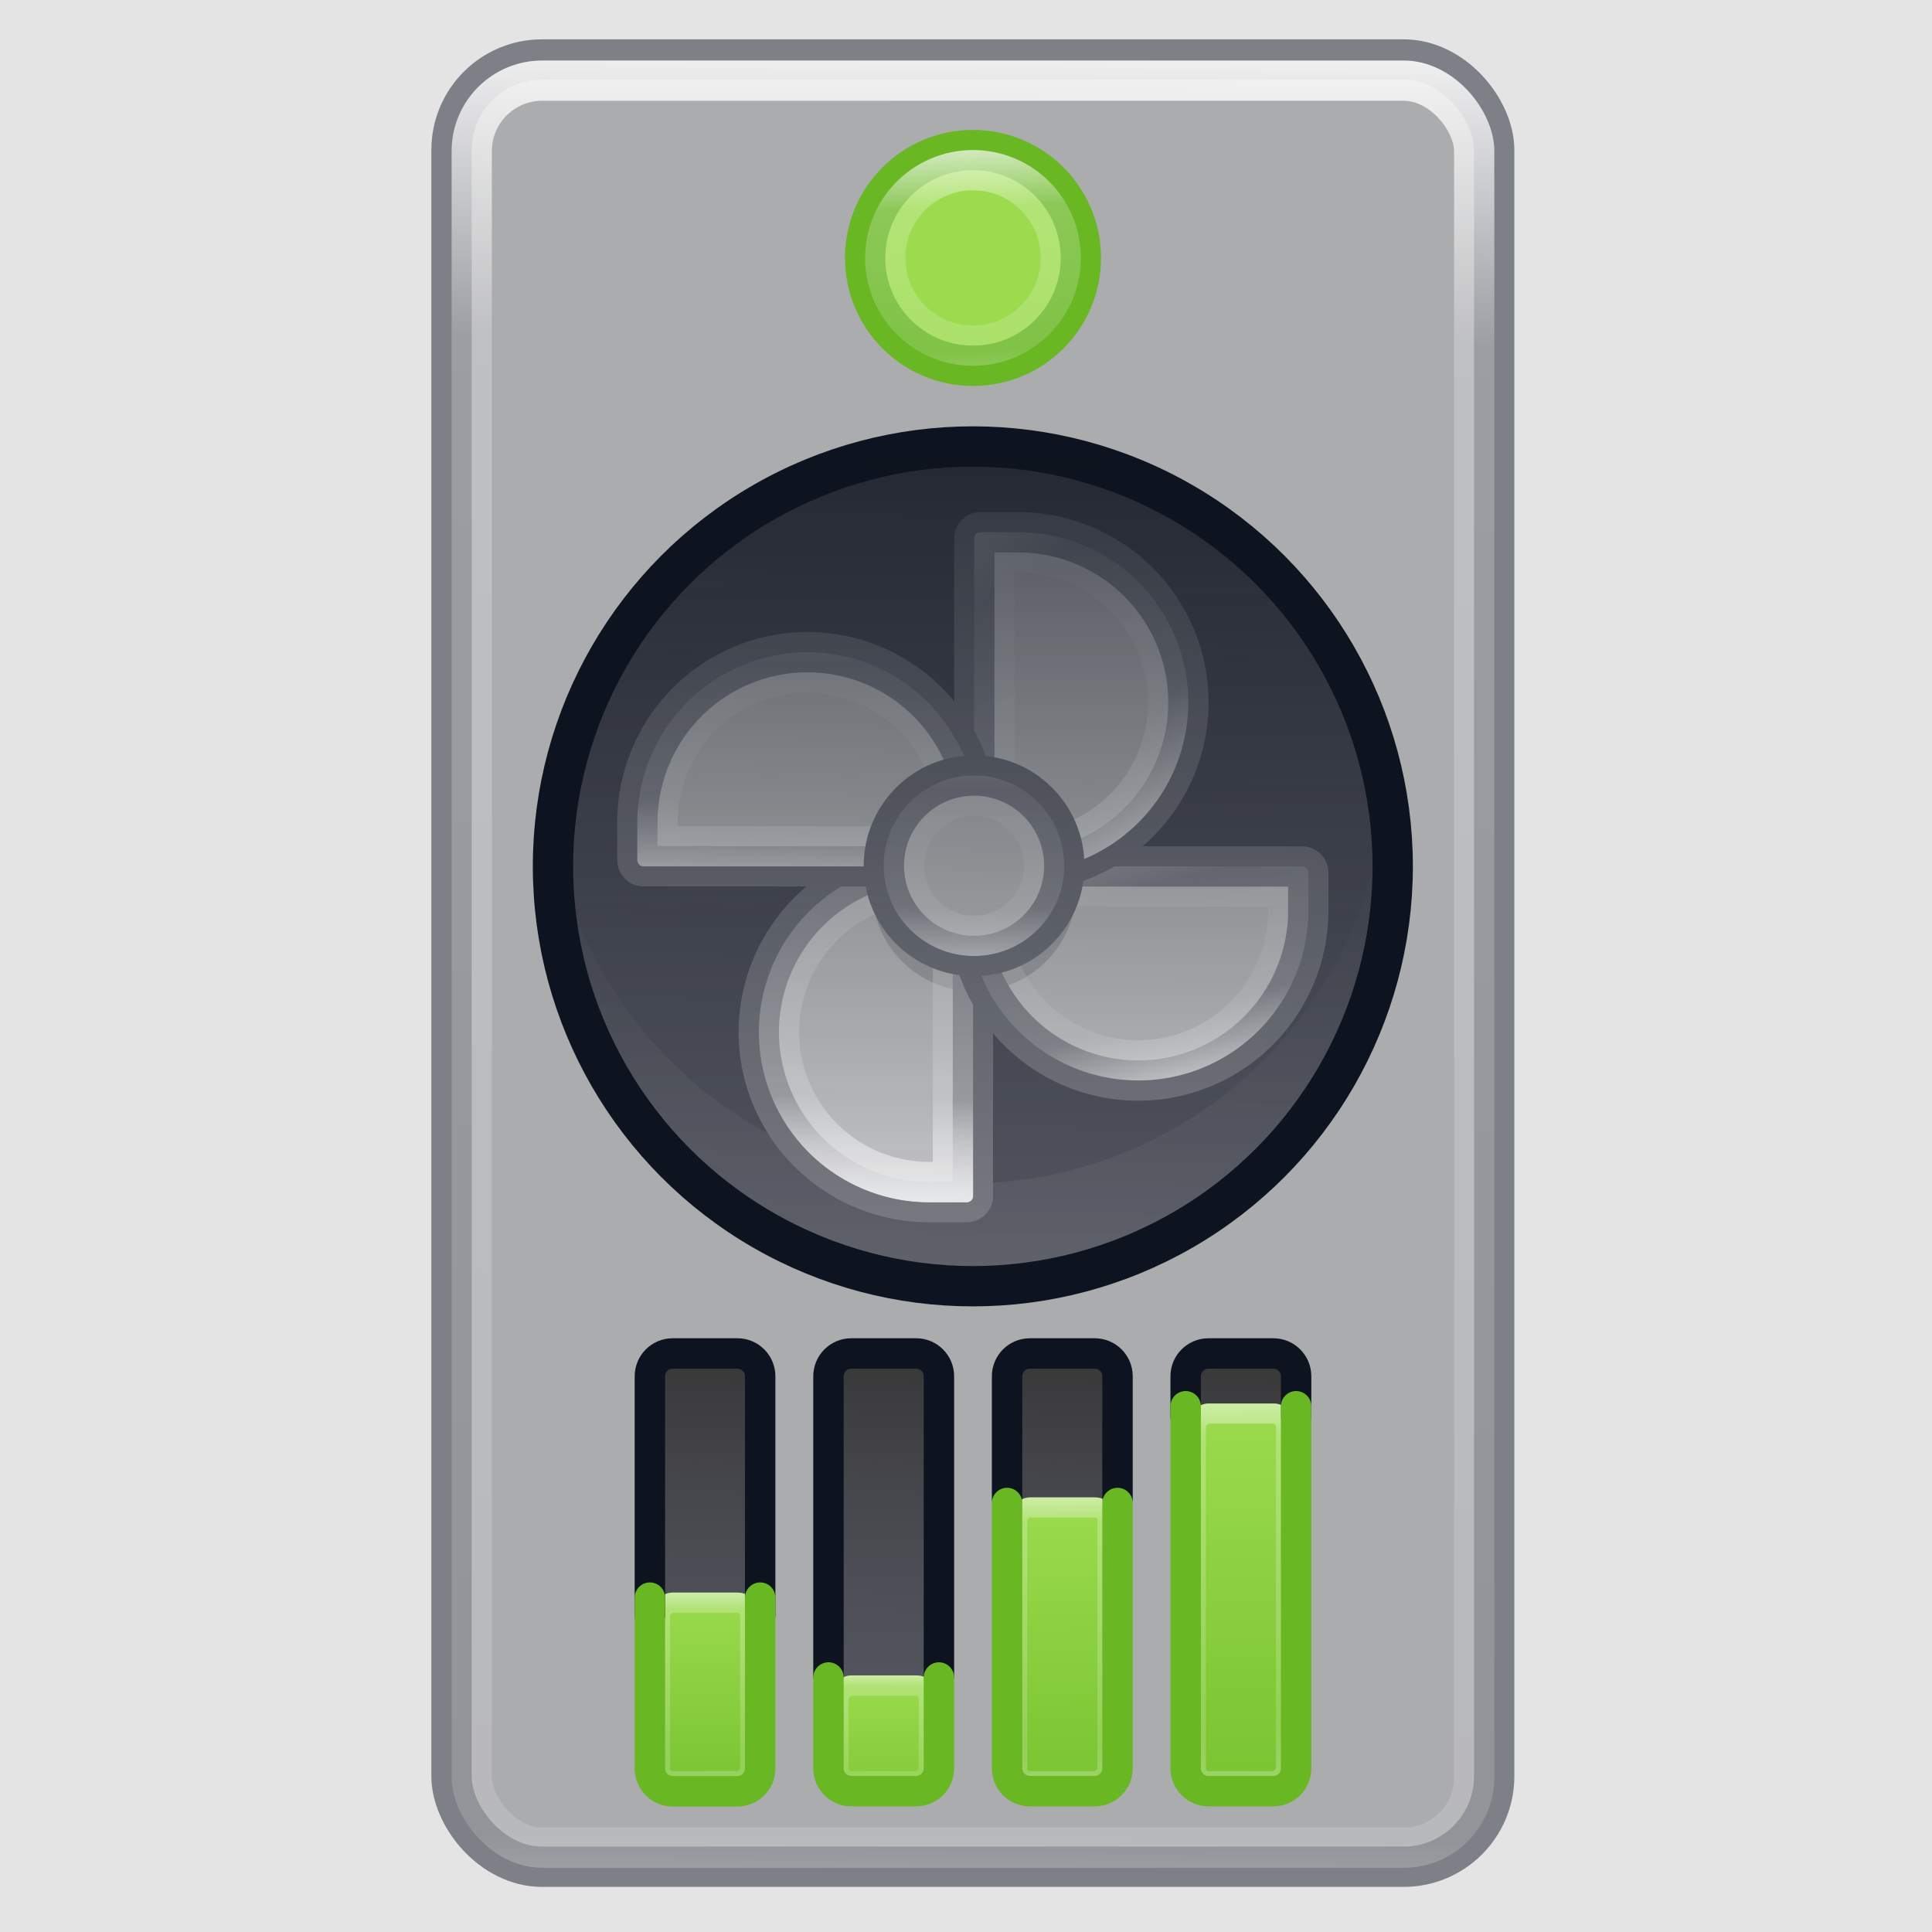 <?xml version="1.0" encoding="UTF-8" standalone="no"?>
<!-- Created with Inkscape (http://www.inkscape.org/) -->

<svg
   xmlns:dc="http://purl.org/dc/elements/1.1/"
   xmlns:cc="http://creativecommons.org/ns#"
   xmlns:rdf="http://www.w3.org/1999/02/22-rdf-syntax-ns#"
   xmlns:svg="http://www.w3.org/2000/svg"
   xmlns="http://www.w3.org/2000/svg"
   xmlns:xlink="http://www.w3.org/1999/xlink"
   xmlns:sodipodi="http://sodipodi.sourceforge.net/DTD/sodipodi-0.dtd"
   xmlns:inkscape="http://www.inkscape.org/namespaces/inkscape"
   width="48"
   height="48"
   viewBox="0 0 12.7 12.7"
   version="1.1"
   id="svg8"
   inkscape:version="0.92.3 (2405546, 2018-03-11)"
   sodipodi:docname="48.svg"
   inkscape:export-filename="/home/fatih/Documents/Github Stuff/wingpanel-monitor/data/icons/128x128.png"
   inkscape:export-xdpi="96"
   inkscape:export-ydpi="96">
  <defs
     id="defs2">
    <linearGradient
       inkscape:collect="always"
       id="linearGradient1256">
      <stop
         style="stop-color:#ffffff;stop-opacity:1"
         offset="0"
         id="stop1252" />
      <stop
         style="stop-color:#ffffff;stop-opacity:0"
         offset="1"
         id="stop1254" />
    </linearGradient>
    <linearGradient
       inkscape:collect="always"
       id="linearGradient1095">
      <stop
         style="stop-color:#9bdb4d;stop-opacity:1;"
         offset="0"
         id="stop1091" />
      <stop
         style="stop-color:#68b723;stop-opacity:1"
         offset="1"
         id="stop1093" />
    </linearGradient>
    <linearGradient
       inkscape:collect="always"
       id="linearGradient1042">
      <stop
         style="stop-color:#373737;stop-opacity:1"
         offset="0"
         id="stop1038" />
      <stop
         style="stop-color:#4f515a;stop-opacity:0"
         offset="1"
         id="stop1040" />
    </linearGradient>
    <linearGradient
       id="linearGradient1026">
      <stop
         offset="0"
         style="stop-color:#ffffff;stop-opacity:1"
         id="stop1018" />
      <stop
         offset="0.187"
         style="stop-color:#ffffff;stop-opacity:0.235"
         id="stop1020" />
      <stop
         offset="0.767"
         style="stop-color:#ffffff;stop-opacity:0.157"
         id="stop1022" />
      <stop
         offset="1"
         style="stop-color:#ffffff;stop-opacity:0.392"
         id="stop1024" />
    </linearGradient>
    <linearGradient
       id="linearGradient1017">
      <stop
         offset="0"
         style="stop-color:#ffffff;stop-opacity:1"
         id="stop1009" />
      <stop
         offset="0.333"
         style="stop-color:#ffffff;stop-opacity:0.235"
         id="stop1011" />
      <stop
         offset="0.833"
         style="stop-color:#ffffff;stop-opacity:0.157"
         id="stop1013" />
      <stop
         offset="1"
         style="stop-color:#ffffff;stop-opacity:0.392"
         id="stop1015" />
    </linearGradient>
    <linearGradient
       inkscape:collect="always"
       id="linearGradient969">
      <stop
         style="stop-color:#0e141f;stop-opacity:1"
         offset="0"
         id="stop965" />
      <stop
         style="stop-color:#0e141f;stop-opacity:0"
         offset="1"
         id="stop967" />
    </linearGradient>
    <linearGradient
       id="linearGradient1199">
      <stop
         offset="0"
         style="stop-color:#ffffff;stop-opacity:1"
         id="stop1191" />
      <stop
         offset="0.551"
         style="stop-color:#ffffff;stop-opacity:0.235"
         id="stop1193" />
      <stop
         offset="0.754"
         style="stop-color:#ffffff;stop-opacity:0.157"
         id="stop1195" />
      <stop
         offset="1"
         style="stop-color:#ffffff;stop-opacity:0.392"
         id="stop1197" />
    </linearGradient>
    <linearGradient
       id="linearGradient1167">
      <stop
         id="stop1159"
         style="stop-color:#ffffff;stop-opacity:1"
         offset="0" />
      <stop
         id="stop1161"
         style="stop-color:#ffffff;stop-opacity:0.235"
         offset="0.244" />
      <stop
         id="stop1163"
         style="stop-color:#ffffff;stop-opacity:0.157"
         offset="0.754" />
      <stop
         id="stop1165"
         style="stop-color:#ffffff;stop-opacity:0.392"
         offset="1" />
    </linearGradient>
    <linearGradient
       id="linearGradient1135">
      <stop
         offset="0"
         style="stop-color:#ffffff;stop-opacity:1"
         id="stop1127" />
      <stop
         offset="0.177"
         style="stop-color:#ffffff;stop-opacity:0.235"
         id="stop1129" />
      <stop
         offset="0.951"
         style="stop-color:#ffffff;stop-opacity:0.157"
         id="stop1131" />
      <stop
         offset="1"
         style="stop-color:#ffffff;stop-opacity:0.392"
         id="stop1133" />
    </linearGradient>
    <linearGradient
       id="linearGradient905">
      <stop
         offset="0"
         style="stop-color:#ffffff;stop-opacity:1"
         id="stop897" />
      <stop
         offset="0.363"
         style="stop-color:#ffffff;stop-opacity:0.235"
         id="stop899" />
      <stop
         offset="0.795"
         style="stop-color:#ffffff;stop-opacity:0.157"
         id="stop901" />
      <stop
         offset="1"
         style="stop-color:#ffffff;stop-opacity:0.392"
         id="stop903" />
    </linearGradient>
    <linearGradient
       gradientTransform="matrix(1.832,0,0,1.844,-232.176,-55.441)"
       gradientUnits="userSpaceOnUse"
       xlink:href="#linearGradient5803"
       id="linearGradient5228"
       y2="54.78"
       x2="167.983"
       y1="8.508"
       x1="167.983" />
    <linearGradient
       id="linearGradient5803">
      <stop
         offset="0"
         style="stop-color:#fff5ef;stop-opacity:1"
         id="stop5805" />
      <stop
         offset="1"
         style="stop-color:#fef8dd;stop-opacity:1"
         id="stop5807" />
    </linearGradient>
    <linearGradient
       gradientTransform="matrix(2.73,0,0,2.73,-1.514,-62.512)"
       gradientUnits="userSpaceOnUse"
       xlink:href="#linearGradient3924"
       id="linearGradient4136"
       y2="43"
       x2="24"
       y1="5"
       x1="24" />
    <linearGradient
       id="linearGradient3924">
      <stop
         offset="0"
         style="stop-color:#ffffff;stop-opacity:1"
         id="stop3926" />
      <stop
         offset="0.063"
         style="stop-color:#ffffff;stop-opacity:0.235"
         id="stop3928" />
      <stop
         offset="0.951"
         style="stop-color:#ffffff;stop-opacity:0.157"
         id="stop3930" />
      <stop
         offset="1"
         style="stop-color:#ffffff;stop-opacity:0.392"
         id="stop3932" />
    </linearGradient>
    <radialGradient
       gradientTransform="matrix(0,25.083,-30.794,0,372.817,-272.09)"
       gradientUnits="userSpaceOnUse"
       xlink:href="#linearGradient2867-449-88-871-390-598-476-591-434-148-57-177-8-3-3-6-4-8-8-8"
       id="radialGradient5264-4"
       fy="9.957"
       fx="6.2"
       r="12.672"
       cy="9.957"
       cx="6.73" />
    <linearGradient
       id="linearGradient2867-449-88-871-390-598-476-591-434-148-57-177-8-3-3-6-4-8-8-8">
      <stop
         offset="0"
         style="stop-color:#ffcd7d;stop-opacity:1"
         id="stop3750-1-0-7-6-6-1-3-9" />
      <stop
         offset="0.262"
         style="stop-color:#fc8f36;stop-opacity:1"
         id="stop3752-3-7-4-0-32-8-923-0" />
      <stop
         offset="0.705"
         style="stop-color:#e23a0e;stop-opacity:1"
         id="stop3754-1-8-5-2-7-6-7-1" />
      <stop
         offset="1"
         style="stop-color:#ac441f;stop-opacity:1"
         id="stop3756-1-6-2-6-6-1-96-6" />
    </linearGradient>
    <radialGradient
       gradientTransform="matrix(2.004,0,0,1.4,27.988,-17.4)"
       gradientUnits="userSpaceOnUse"
       xlink:href="#linearGradient3688-166-749-5"
       id="radialGradient4093"
       fy="43.5"
       fx="4.993"
       r="2.5"
       cy="43.5"
       cx="4.993" />
    <linearGradient
       id="linearGradient3688-166-749-5">
      <stop
         offset="0"
         style="stop-color:#181818;stop-opacity:1"
         id="stop2883-0" />
      <stop
         offset="1"
         style="stop-color:#181818;stop-opacity:0"
         id="stop2885-5" />
    </linearGradient>
    <radialGradient
       gradientTransform="matrix(2.004,0,0,1.4,-20.012,-104.4)"
       gradientUnits="userSpaceOnUse"
       xlink:href="#linearGradient3688-166-749-5"
       id="radialGradient4095"
       fy="43.5"
       fx="4.993"
       r="2.5"
       cy="43.5"
       cx="4.993" />
    <linearGradient
       gradientUnits="userSpaceOnUse"
       xlink:href="#linearGradient3702-501-757-0"
       id="linearGradient4097"
       y2="39.999"
       x2="25.058"
       y1="47.028"
       x1="25.058" />
    <linearGradient
       id="linearGradient3702-501-757-0">
      <stop
         offset="0"
         style="stop-color:#181818;stop-opacity:0"
         id="stop2895-0" />
      <stop
         offset="0.5"
         style="stop-color:#181818;stop-opacity:1"
         id="stop2897-2" />
      <stop
         offset="1"
         style="stop-color:#181818;stop-opacity:0"
         id="stop2899-6" />
    </linearGradient>
    <linearGradient
       id="linearGradient3811">
      <stop
         offset="0"
         style="stop-color:#000000;stop-opacity:1"
         id="stop3813" />
      <stop
         offset="1"
         style="stop-color:#000000;stop-opacity:0"
         id="stop3815" />
    </linearGradient>
    <radialGradient
       gradientTransform="matrix(1.556,0,0,0.17,70.27,38.132)"
       gradientUnits="userSpaceOnUse"
       xlink:href="#linearGradient3811"
       id="radialGradient6276"
       fy="93.468"
       fx="-4.029"
       r="35.338"
       cy="93.468"
       cx="-4.029" />
    <radialGradient
       r="18"
       fy="38"
       fx="26"
       cy="38"
       cx="26"
       gradientTransform="matrix(2.889,0,0,0.889,-208.111,21.222)"
       gradientUnits="userSpaceOnUse"
       id="radialGradient3901"
       xlink:href="#linearGradient3811" />
    <radialGradient
       r="26.5"
       fy="19.019"
       fx="36"
       cy="19.019"
       cx="36"
       gradientTransform="matrix(-2.2629402e-7,10.263,12.075,2.662038e-7,-174.161,-349.976)"
       gradientUnits="userSpaceOnUse"
       id="radialGradient3895"
       xlink:href="#linearGradient4223" />
    <linearGradient
       id="linearGradient4223">
      <stop
         id="stop4225"
         style="stop-color:#d1ff82;stop-opacity:1"
         offset="0" />
      <stop
         id="stop4227"
         style="stop-color:#9bdb4d;stop-opacity:1"
         offset="0.262" />
      <stop
         id="stop4229"
         style="stop-color:#68b723;stop-opacity:1"
         offset="0.661" />
      <stop
         id="stop4231"
         style="stop-color:#3a9104;stop-opacity:1"
         offset="1" />
    </linearGradient>
    <linearGradient
       gradientTransform="matrix(2.029,0,0,2.034,-191.524,-14.912)"
       y2="56"
       x2="36"
       y1="28"
       x1="36"
       gradientUnits="userSpaceOnUse"
       id="linearGradient3897"
       xlink:href="#linearGradient4546" />
    <linearGradient
       id="linearGradient4546">
      <stop
         id="stop4548"
         style="stop-color:#ffffff;stop-opacity:1"
         offset="0" />
      <stop
         id="stop4550"
         style="stop-color:#ffffff;stop-opacity:0.235"
         offset="0.333" />
      <stop
         id="stop4552"
         style="stop-color:#ffffff;stop-opacity:0.157"
         offset="0.951" />
      <stop
         id="stop4554"
         style="stop-color:#ffffff;stop-opacity:0.392"
         offset="1" />
    </linearGradient>
    <radialGradient
       r="18"
       fy="38"
       fx="26"
       cy="38"
       cx="26"
       gradientTransform="matrix(2.889,0,0,0.889,-192.111,61.222)"
       gradientUnits="userSpaceOnUse"
       id="radialGradient3997"
       xlink:href="#linearGradient3811" />
    <radialGradient
       r="26.5"
       fy="19.74"
       fx="34.801"
       cy="19.74"
       cx="34.801"
       gradientTransform="matrix(2.9275666e-7,9.056,-12.679,3.085139e-7,123.786,-280.649)"
       gradientUnits="userSpaceOnUse"
       id="radialGradient3863"
       xlink:href="#linearGradient4129" />
    <linearGradient
       id="linearGradient4129">
      <stop
         id="stop4131"
         style="stop-color:#8cd5ff;stop-opacity:1"
         offset="0" />
      <stop
         id="stop4133"
         style="stop-color:#64baff;stop-opacity:1"
         offset="0.262" />
      <stop
         id="stop4135"
         style="stop-color:#3689e6;stop-opacity:1"
         offset="0.705" />
      <stop
         id="stop4137"
         style="stop-color:#0d52bf;stop-opacity:1"
         offset="1" />
    </linearGradient>
    <linearGradient
       gradientTransform="matrix(-2.018,0,0,2.018,128.621,-37.272)"
       y2="56"
       x2="36"
       y1="28"
       x1="36"
       gradientUnits="userSpaceOnUse"
       id="linearGradient4259"
       xlink:href="#linearGradient4546" />
    <clipPath
       id="clipPath909"
       clipPathUnits="userSpaceOnUse">
      <path
         inkscape:connector-curvature="0"
         style="fill:#9bdb4d;stroke-width:1"
         d="M 108.685,13.172 H 19.315 c -5.274,0 -9.53,4.257 -9.53,9.53 V 86.235 c 0,5.273 4.256,9.53 9.53,9.53 h 9.742 v 21.061 c 0,1.271 0.762,2.414 1.97,2.922 1.143,0.508 2.541,0.254 3.43,-0.699 L 58.889,95.765 h 49.796 c 5.274,0 9.53,-4.257 9.53,-9.53 V 22.702 c 0,-5.273 -4.256,-9.53 -9.53,-9.53 z"
         id="path911"
         sodipodi:nodetypes="ssssscscccssss" />
    </clipPath>
    <linearGradient
       inkscape:collect="always"
       xlink:href="#linearGradient1135"
       id="linearGradient1125"
       x1="17.208"
       y1="0"
       x2="16.891"
       y2="33.867"
       gradientUnits="userSpaceOnUse" />
    <clipPath
       clipPathUnits="userSpaceOnUse"
       id="clipPath1139">
      <rect
         rx="1.587"
         ry="1.587"
         y="1.045"
         x="7.914"
         height="31.68"
         width="18.278"
         id="rect1141"
         style="opacity:1;fill:#abacae;fill-opacity:1;stroke:none;stroke-width:0.2;stroke-linecap:round;stroke-linejoin:round;stroke-miterlimit:4;stroke-dasharray:none;stroke-opacity:1" />
    </clipPath>
    <clipPath
       clipPathUnits="userSpaceOnUse"
       id="clipPath1155">
      <rect
         ry="0.794"
         rx="0.794"
         y="4.206"
         x="9.936"
         height="3.474"
         width="14.234"
         id="rect1157"
         style="opacity:1;fill:#555761;fill-opacity:1;stroke:none;stroke-width:0.2;stroke-linecap:round;stroke-linejoin:round;stroke-miterlimit:4;stroke-dasharray:none;stroke-opacity:1" />
    </clipPath>
    <clipPath
       clipPathUnits="userSpaceOnUse"
       id="clipPath1187">
      <circle
         r="7.361"
         cy="23.392"
         cx="17.053"
         id="circle1189"
         style="opacity:1;fill:#555761;fill-opacity:1;stroke:none;stroke-width:0.2;stroke-linecap:round;stroke-linejoin:round;stroke-miterlimit:4;stroke-dasharray:none;stroke-opacity:1" />
    </clipPath>
    <linearGradient
       inkscape:collect="always"
       xlink:href="#linearGradient969"
       id="linearGradient971"
       x1="17.225"
       y1="9.336"
       x2="17.012"
       y2="31.14"
       gradientUnits="userSpaceOnUse"
       gradientTransform="matrix(0.375,0,0,0.375,1.1031213e-6,18.09)" />
    <linearGradient
       inkscape:collect="always"
       xlink:href="#linearGradient4546"
       id="linearGradient983"
       x1="15.01"
       y1="29.706"
       x2="15.227"
       y2="22.867"
       gradientUnits="userSpaceOnUse" />
    <clipPath
       clipPathUnits="userSpaceOnUse"
       id="clipPath995">
      <path
         style="opacity:1;fill:#d4d4d4;fill-opacity:1;stroke:none;stroke-width:0.265;stroke-linecap:round;stroke-linejoin:round;stroke-miterlimit:4;stroke-dasharray:none;stroke-opacity:1"
         d="m 17.057,23.422 c 0,-0.06 -0.05,-0.107 -0.113,-0.107 h -0.095 -0.56 v 4.5e-4 a 2.986,2.982 0 0 0 -2.586,1.491 2.986,2.982 0 0 0 0,2.982 2.986,2.982 0 0 0 2.586,1.491 h 0.643 0.012 c 0.063,0 0.113,-0.048 0.113,-0.107 z"
         id="path997"
         inkscape:connector-curvature="0"
         inkscape:transform-center-x="1.4297994"
         inkscape:transform-center-y="2.2084127" />
    </clipPath>
    <linearGradient
       inkscape:collect="always"
       xlink:href="#linearGradient1017"
       id="linearGradient1007"
       gradientUnits="userSpaceOnUse"
       x1="13.011"
       y1="27.306"
       x2="17.362"
       y2="26.125" />
    <linearGradient
       inkscape:collect="always"
       xlink:href="#linearGradient1017"
       id="linearGradient1021"
       gradientUnits="userSpaceOnUse"
       x1="13.91"
       y1="23.82"
       x2="17.302"
       y2="29.013" />
    <linearGradient
       inkscape:collect="always"
       xlink:href="#linearGradient1017"
       id="linearGradient1025"
       gradientUnits="userSpaceOnUse"
       x1="17.551"
       y1="26.393"
       x2="12.698"
       y2="26.307" />
    <linearGradient
       inkscape:collect="always"
       xlink:href="#linearGradient1017"
       id="linearGradient1043"
       x1="17.011"
       y1="25.452"
       x2="17.07"
       y2="21.366"
       gradientUnits="userSpaceOnUse" />
    <clipPath
       clipPathUnits="userSpaceOnUse"
       id="clipPath1047">
      <ellipse
         ry="1.582"
         rx="1.582"
         cy="23.381"
         cx="17.073"
         id="ellipse1049"
         style="opacity:1;fill:#d4d4d4;fill-opacity:1;stroke:none;stroke-width:0.265;stroke-linecap:round;stroke-linejoin:round;stroke-miterlimit:4;stroke-dasharray:none;stroke-opacity:1" />
    </clipPath>
    <linearGradient
       inkscape:collect="always"
       xlink:href="#linearGradient1017"
       id="linearGradient1076"
       x1="16.952"
       y1="3.213"
       x2="17.151"
       y2="8.224"
       gradientUnits="userSpaceOnUse" />
    <clipPath
       clipPathUnits="userSpaceOnUse"
       id="clipPath1080">
      <circle
         r="1.891"
         cy="5.764"
         cx="17.056"
         id="circle1082"
         style="opacity:1;fill:#9bdb4d;fill-opacity:1;stroke:none;stroke-width:0.529;stroke-linecap:round;stroke-linejoin:round;stroke-miterlimit:4;stroke-dasharray:none;stroke-opacity:1" />
    </clipPath>
    <linearGradient
       inkscape:collect="always"
       xlink:href="#linearGradient4546"
       id="linearGradient985"
       gradientUnits="userSpaceOnUse"
       x1="15.01"
       y1="29.706"
       x2="15.227"
       y2="22.867" />
    <clipPath
       clipPathUnits="userSpaceOnUse"
       id="clipPath1030">
      <rect
         rx="0.4"
         ry="0.4"
         style="opacity:1;fill:#555761;fill-opacity:1;stroke:none;stroke-width:0.2;stroke-linecap:round;stroke-linejoin:round;stroke-miterlimit:4;stroke-dasharray:none;stroke-opacity:1"
         id="rect1032"
         width="7.074"
         height="1.935"
         x="24.324"
         y="-13.326" />
    </clipPath>
    <linearGradient
       inkscape:collect="always"
       xlink:href="#linearGradient1042"
       id="linearGradient1044"
       x1="24.29"
       y1="-12.528"
       x2="31.399"
       y2="-12.359"
       gradientUnits="userSpaceOnUse"
       gradientTransform="matrix(0.407,0,0,0.375,20.172,-1.1126199e-6)" />
    <linearGradient
       inkscape:collect="always"
       xlink:href="#linearGradient1042"
       id="linearGradient1048"
       gradientUnits="userSpaceOnUse"
       x1="24.29"
       y1="-12.528"
       x2="31.399"
       y2="-12.359"
       gradientTransform="matrix(0.407,0,0,0.375,20.172,-1.174)" />
    <linearGradient
       inkscape:collect="always"
       xlink:href="#linearGradient1042"
       id="linearGradient1052"
       gradientUnits="userSpaceOnUse"
       gradientTransform="matrix(0.407,0,0,0.375,20.172,-2.348)"
       x1="24.29"
       y1="-12.528"
       x2="31.399"
       y2="-12.359" />
    <linearGradient
       inkscape:collect="always"
       xlink:href="#linearGradient1042"
       id="linearGradient1056"
       gradientUnits="userSpaceOnUse"
       gradientTransform="matrix(0.407,0,0,0.375,20.172,-3.523)"
       x1="24.29"
       y1="-12.528"
       x2="31.399"
       y2="-12.359" />
    <linearGradient
       inkscape:collect="always"
       xlink:href="#linearGradient1095"
       id="linearGradient1097"
       x1="28.189"
       y1="-12.359"
       x2="32.973"
       y2="-12.319"
       gradientUnits="userSpaceOnUse"
       gradientTransform="matrix(0.407,0,0,0.375,20.172,-1.1126199e-6)" />
    <linearGradient
       inkscape:collect="always"
       xlink:href="#linearGradient1095"
       id="linearGradient1105"
       x1="29.528"
       y1="-15.49"
       x2="33.225"
       y2="-15.428"
       gradientUnits="userSpaceOnUse"
       gradientTransform="matrix(0.407,0,0,0.375,20.172,-1.1126199e-6)" />
    <linearGradient
       inkscape:collect="always"
       xlink:href="#linearGradient1095"
       id="linearGradient1113"
       x1="26.65"
       y1="-18.621"
       x2="33.809"
       y2="-18.669"
       gradientUnits="userSpaceOnUse"
       gradientTransform="matrix(0.407,0,0,0.375,20.172,-1.1126199e-6)" />
    <linearGradient
       inkscape:collect="always"
       xlink:href="#linearGradient1095"
       id="linearGradient1121"
       x1="25.133"
       y1="-21.753"
       x2="34.488"
       y2="-21.71"
       gradientUnits="userSpaceOnUse"
       gradientTransform="matrix(0.407,0,0,0.375,20.172,-1.1126199e-6)" />
    <linearGradient
       inkscape:collect="always"
       xlink:href="#linearGradient1026"
       id="linearGradient1161"
       x1="27.367"
       y1="-12.31"
       x2="31.906"
       y2="-12.326"
       gradientUnits="userSpaceOnUse" />
    <clipPath
       clipPathUnits="userSpaceOnUse"
       id="clipPath1167">
      <rect
         rx="0.4"
         ry="0.4"
         style="opacity:1;fill:url(#linearGradient1171);fill-opacity:1;stroke:none;stroke-width:0.2;stroke-linecap:round;stroke-linejoin:round;stroke-miterlimit:4;stroke-dasharray:none;stroke-opacity:1"
         id="rect1169"
         width="3.481"
         height="1.935"
         x="27.917"
         y="-13.326" />
    </clipPath>
    <linearGradient
       inkscape:collect="always"
       xlink:href="#linearGradient1095"
       id="linearGradient1171"
       gradientUnits="userSpaceOnUse"
       gradientTransform="matrix(1.085,0,0,1,-2.654,-1.1920929e-7)"
       x1="28.189"
       y1="-12.359"
       x2="32.973"
       y2="-12.319" />
    <linearGradient
       inkscape:collect="always"
       xlink:href="#linearGradient1026"
       id="linearGradient1185"
       gradientUnits="userSpaceOnUse"
       x1="27.367"
       y1="-12.31"
       x2="31.906"
       y2="-12.326"
       gradientTransform="matrix(0.583,0,0,1,13.097,-3.131)" />
    <clipPath
       clipPathUnits="userSpaceOnUse"
       id="clipPath1195">
      <rect
         y="-16.458"
         x="29.37"
         height="1.935"
         width="2.029"
         id="rect1197"
         style="opacity:1;fill:url(#linearGradient1200);fill-opacity:1;stroke:none;stroke-width:0.2;stroke-linecap:round;stroke-linejoin:round;stroke-miterlimit:4;stroke-dasharray:none;stroke-opacity:1"
         ry="0.4"
         rx="0.4" />
    </clipPath>
    <linearGradient
       inkscape:collect="always"
       xlink:href="#linearGradient1095"
       id="linearGradient1200"
       gradientUnits="userSpaceOnUse"
       gradientTransform="matrix(1.085,0,0,1,-2.654,0)"
       x1="29.528"
       y1="-15.49"
       x2="33.225"
       y2="-15.428" />
    <linearGradient
       inkscape:collect="always"
       xlink:href="#linearGradient1026"
       id="linearGradient1204"
       gradientUnits="userSpaceOnUse"
       gradientTransform="matrix(1.479,0,0,1,-15.047,-6.262)"
       x1="27.367"
       y1="-12.31"
       x2="31.906"
       y2="-12.326" />
    <clipPath
       clipPathUnits="userSpaceOnUse"
       id="clipPath1214">
      <rect
         rx="0.4"
         ry="0.4"
         style="opacity:1;fill:url(#linearGradient1218);fill-opacity:1;stroke:none;stroke-width:0.2;stroke-linecap:round;stroke-linejoin:round;stroke-miterlimit:4;stroke-dasharray:none;stroke-opacity:1"
         id="rect1216"
         width="5.15"
         height="1.935"
         x="26.249"
         y="-19.589" />
    </clipPath>
    <linearGradient
       inkscape:collect="always"
       xlink:href="#linearGradient1095"
       id="linearGradient1218"
       gradientUnits="userSpaceOnUse"
       gradientTransform="matrix(1.085,0,0,1,-2.654,0)"
       x1="26.65"
       y1="-18.621"
       x2="33.809"
       y2="-18.669" />
    <linearGradient
       inkscape:collect="always"
       xlink:href="#linearGradient1026"
       id="linearGradient1222"
       gradientUnits="userSpaceOnUse"
       gradientTransform="matrix(1.952,0,0,1,-29.891,-9.394)"
       x1="27.367"
       y1="-12.31"
       x2="31.906"
       y2="-12.326" />
    <clipPath
       clipPathUnits="userSpaceOnUse"
       id="clipPath1232">
      <rect
         y="-22.72"
         x="24.603"
         height="1.935"
         width="6.796"
         id="rect1234"
         style="opacity:1;fill:url(#linearGradient1236);fill-opacity:1;stroke:none;stroke-width:0.2;stroke-linecap:round;stroke-linejoin:round;stroke-miterlimit:4;stroke-dasharray:none;stroke-opacity:1"
         ry="0.4"
         rx="0.4" />
    </clipPath>
    <linearGradient
       inkscape:collect="always"
       xlink:href="#linearGradient1095"
       id="linearGradient1236"
       gradientUnits="userSpaceOnUse"
       gradientTransform="matrix(1.085,0,0,1,-2.654,0)"
       x1="25.133"
       y1="-21.753"
       x2="34.488"
       y2="-21.71" />
    <linearGradient
       inkscape:collect="always"
       xlink:href="#linearGradient1256"
       id="linearGradient1258"
       x1="159.074"
       y1="96.048"
       x2="160.674"
       y2="53.167"
       gradientUnits="userSpaceOnUse"
       gradientTransform="matrix(0.099,0,0,0.099,-9.408,21.167)" />
    <linearGradient
       inkscape:collect="always"
       xlink:href="#linearGradient1095"
       id="linearGradient1815"
       gradientUnits="userSpaceOnUse"
       gradientTransform="matrix(0.407,0,0,0.375,20.172,-1.1126199e-6)"
       x1="26.65"
       y1="-18.621"
       x2="33.809"
       y2="-18.669" />
  </defs>
  <sodipodi:namedview
     id="base"
     pagecolor="#ffffff"
     bordercolor="#666666"
     borderopacity="1.0"
     inkscape:pageopacity="0.0"
     inkscape:pageshadow="2"
     inkscape:zoom="7.6719893"
     inkscape:cx="25.139587"
     inkscape:cy="18.628617"
     inkscape:document-units="mm"
     inkscape:current-layer="layer2"
     showgrid="false"
     units="px"
     inkscape:snap-page="true"
     inkscape:snap-grids="false"
     inkscape:window-width="2560"
     inkscape:window-height="1377"
     inkscape:window-x="0"
     inkscape:window-y="30"
     inkscape:window-maximized="1"
     inkscape:snap-intersection-paths="true"
     inkscape:snap-smooth-nodes="true"
     inkscape:snap-midpoints="false"
     inkscape:snap-center="true"
     inkscape:snap-object-midpoints="true"
     inkscape:object-paths="true"
     inkscape:snap-nodes="true"
     inkscape:snap-others="false" />
  <g
     inkscape:label="Layer 1"
     inkscape:groupmode="layer"
     id="layer1"
     transform="translate(0,-284.3)"
     style="display:inline">
    <rect
       style="opacity:1;fill:#e4e4e5;fill-opacity:1;stroke:none;stroke-width:0.2;stroke-linecap:round;stroke-linejoin:round;stroke-miterlimit:4;stroke-dasharray:none;stroke-opacity:1"
       id="rect820"
       width="12.7"
       height="12.7"
       x="1.7801918e-06"
       y="284.3" />
  </g>
  <g
     inkscape:groupmode="layer"
     id="layer2"
     inkscape:label="Layer 2"
     transform="translate(0,-21.167)">
    <rect
       rx="0.15"
       ry="0.15"
       transform="rotate(90)"
       style="opacity:1;fill:url(#linearGradient1113);fill-opacity:1;stroke:none;stroke-width:0.2;stroke-linecap:round;stroke-linejoin:round;stroke-miterlimit:4;stroke-dasharray:none;stroke-opacity:1"
       id="rect1029"
       width="1.931"
       height="0.726"
       x="31.01"
       y="-7.346" />
    <rect
       style="opacity:1;fill:#abacae;fill-opacity:1;stroke:none;stroke-width:0.2;stroke-linecap:round;stroke-linejoin:round;stroke-miterlimit:4;stroke-dasharray:none;stroke-opacity:1"
       id="rect842"
       width="6.854"
       height="11.88"
       x="2.969"
       y="21.565"
       ry="0.595"
       rx="0.595" />
    <circle
       style="opacity:1;fill:#555761;fill-opacity:1;stroke:none;stroke-width:0.2;stroke-linecap:round;stroke-linejoin:round;stroke-miterlimit:4;stroke-dasharray:none;stroke-opacity:1"
       id="path896"
       cx="6.403"
       cy="26.858"
       r="2.76" />
    <path
       style="opacity:0.109;fill:url(#linearGradient1258);fill-opacity:1;stroke:none;stroke-width:0.2;stroke-linecap:round;stroke-linejoin:round;stroke-miterlimit:4;stroke-dasharray:none;stroke-opacity:1"
       d="m 9.108,26.322 a 2.76,2.76 0 0 1 -2.754,2.625 2.76,2.76 0 0 1 -2.705,-2.225 2.76,2.76 0 0 0 -0.007,0.135 2.76,2.76 0 0 0 2.76,2.76 2.76,2.76 0 0 0 2.76,-2.76 2.76,2.76 0 0 0 -0.055,-0.535 z"
       id="circle1238"
       inkscape:connector-curvature="0" />
    <circle
       style="opacity:0.353;fill:#7e8087;fill-opacity:1;stroke:none;stroke-width:0.756;stroke-linecap:round;stroke-linejoin:round;stroke-miterlimit:4;stroke-dasharray:none;stroke-opacity:1"
       id="path942"
       cx="0"
       cy="0"
       r="0"
       transform="scale(0.265)" />
    <path
       style="opacity:1;fill:#d4d4d4;fill-opacity:1;stroke:none;stroke-width:0.265;stroke-linecap:round;stroke-linejoin:round;stroke-miterlimit:4;stroke-dasharray:none;stroke-opacity:1"
       d="m 6.404,26.862 c -0.022,0 -0.04,0.019 -0.04,0.042 v 0.036 0.21 h 1.643e-4 a 1.118,1.12 0 0 0 0.559,0.97 1.118,1.12 0 0 0 1.118,0 1.118,1.12 0 0 0 0.559,-0.97 v -0.241 -0.004 c 0,-0.024 -0.018,-0.042 -0.04,-0.042 z"
       id="path860"
       inkscape:connector-curvature="0"
       inkscape:transform-center-x="-0.82818712"
       inkscape:transform-center-y="0.53615892" />
    <path
       inkscape:transform-center-y="-0.82815349"
       inkscape:transform-center-x="-0.53617444"
       inkscape:connector-curvature="0"
       id="path833"
       d="m 6.404,26.862 c 0,0.022 0.019,0.04 0.042,0.04 h 0.036 0.21 v -1.65e-4 a 1.12,1.118 0 0 0 0.97,-0.559 1.12,1.118 0 0 0 0,-1.118 1.12,1.118 0 0 0 -0.97,-0.559 h -0.241 -0.004 c -0.024,0 -0.042,0.018 -0.042,0.04 z"
       style="opacity:1;fill:#d4d4d4;fill-opacity:1;stroke:none;stroke-width:0.265;stroke-linecap:round;stroke-linejoin:round;stroke-miterlimit:4;stroke-dasharray:none;stroke-opacity:1" />
    <path
       style="opacity:1;fill:#d4d4d4;fill-opacity:1;stroke:none;stroke-width:0.265;stroke-linecap:round;stroke-linejoin:round;stroke-miterlimit:4;stroke-dasharray:none;stroke-opacity:1"
       d="m 6.386,26.862 c 0.022,0 0.04,-0.019 0.04,-0.042 v -0.036 -0.21 h -1.642e-4 a 1.118,1.12 0 0 0 -0.559,-0.97 1.118,1.12 0 0 0 -1.118,0 1.118,1.12 0 0 0 -0.559,0.97 v 0.241 0.004 c 0,0.024 0.018,0.042 0.04,0.042 z"
       id="path835"
       inkscape:connector-curvature="0"
       inkscape:transform-center-x="0.82818724"
       inkscape:transform-center-y="-0.53615202" />
    <path
       inkscape:transform-center-y="0.82815239"
       inkscape:transform-center-x="0.53617452"
       inkscape:connector-curvature="0"
       id="path837"
       d="m 6.396,26.873 c 0,-0.022 -0.019,-0.04 -0.042,-0.04 H 6.318 6.108 v 1.65e-4 a 1.12,1.118 0 0 0 -0.97,0.559 1.12,1.118 0 0 0 0,1.118 1.12,1.118 0 0 0 0.97,0.559 h 0.241 0.004 c 0.024,0 0.042,-0.018 0.042,-0.04 z"
       style="opacity:1;fill:#d4d4d4;fill-opacity:1;stroke:none;stroke-width:0.265;stroke-linecap:round;stroke-linejoin:round;stroke-miterlimit:4;stroke-dasharray:none;stroke-opacity:1" />
    <ellipse
       ry="0.67"
       rx="0.67"
       cy="27.013"
       cx="6.403"
       id="ellipse1051"
       style="opacity:1;fill:#555761;fill-opacity:0.256;stroke:none;stroke-width:0.265;stroke-linecap:round;stroke-linejoin:round;stroke-miterlimit:4;stroke-dasharray:none;stroke-opacity:1" />
    <path
       style="opacity:1;fill:none;fill-opacity:1;stroke:#7e8087;stroke-width:0.265;stroke-linecap:round;stroke-linejoin:round;stroke-miterlimit:4;stroke-dasharray:none;stroke-opacity:1"
       d="m 6.396,26.873 c 0,-0.022 -0.019,-0.04 -0.042,-0.04 H 6.318 6.108 v 1.65e-4 a 1.12,1.118 0 0 0 -0.97,0.559 1.12,1.118 0 0 0 0,1.118 1.12,1.118 0 0 0 0.97,0.559 h 0.241 0.004 c 0.024,0 0.042,-0.018 0.042,-0.04 z"
       id="path973"
       inkscape:connector-curvature="0"
       inkscape:transform-center-x="0.53617452"
       inkscape:transform-center-y="0.82815239" />
    <path
       clip-path="url(#clipPath995)"
       style="opacity:1;fill:none;fill-opacity:1;stroke:url(#linearGradient983);stroke-width:1.411;stroke-linecap:round;stroke-linejoin:round;stroke-miterlimit:4;stroke-dasharray:none;stroke-opacity:1"
       d="m 17.057,23.422 c 0,-0.06 -0.05,-0.107 -0.113,-0.107 h -0.095 -0.56 v 4.38e-4 a 2.986,2.982 0 0 0 -2.586,1.491 2.986,2.982 0 0 0 0,2.982 2.986,2.982 0 0 0 2.586,1.491 h 0.643 0.012 c 0.063,0 0.113,-0.048 0.113,-0.107 z"
       id="path999"
       inkscape:connector-curvature="0"
       inkscape:transform-center-x="0.70373298"
       inkscape:transform-center-y="1.1126325"
       transform="matrix(0.375,0,0,0.375,1.11262e-6,18.09)" />
    <path
       inkscape:transform-center-y="0.8281547"
       inkscape:transform-center-x="0.53617473"
       inkscape:connector-curvature="0"
       id="path975"
       d="m 17.057,23.422 c 0,-0.06 -0.05,-0.107 -0.113,-0.107 h -0.095 -0.56 v 4.38e-4 a 2.986,2.982 0 0 0 -2.586,1.491 2.986,2.982 0 0 0 0,2.982 2.986,2.982 0 0 0 2.586,1.491 h 0.643 0.012 c 0.063,0 0.113,-0.048 0.113,-0.107 z"
       style="opacity:1;fill:none;fill-opacity:1;stroke:url(#linearGradient985);stroke-width:1.411;stroke-linecap:round;stroke-linejoin:round;stroke-miterlimit:4;stroke-dasharray:none;stroke-opacity:1"
       clip-path="url(#clipPath995)"
       transform="matrix(0.375,0,0,0.375,1.11262e-6,18.09)" />
    <path
       inkscape:transform-center-y="0.53615892"
       inkscape:transform-center-x="-0.82818712"
       inkscape:connector-curvature="0"
       id="path1027"
       d="m 6.404,26.862 c -0.022,0 -0.04,0.019 -0.04,0.042 v 0.036 0.21 h 1.643e-4 a 1.118,1.12 0 0 0 0.559,0.97 1.118,1.12 0 0 0 1.118,0 1.118,1.12 0 0 0 0.559,-0.97 v -0.241 -0.004 c 0,-0.024 -0.018,-0.042 -0.04,-0.042 z"
       style="opacity:1;fill:none;fill-opacity:1;stroke:#7e8087;stroke-width:0.265;stroke-linecap:round;stroke-linejoin:round;stroke-miterlimit:4;stroke-dasharray:none;stroke-opacity:1" />
    <path
       inkscape:transform-center-y="0.70373341"
       inkscape:transform-center-x="-1.1126325"
       inkscape:connector-curvature="0"
       id="path1005"
       d="m 17.057,23.422 c 0,-0.06 -0.05,-0.107 -0.113,-0.107 h -0.095 -0.56 v 4.38e-4 a 2.986,2.982 0 0 0 -2.586,1.491 2.986,2.982 0 0 0 0,2.982 2.986,2.982 0 0 0 2.586,1.491 h 0.643 0.012 c 0.063,0 0.113,-0.048 0.113,-0.107 z"
       style="opacity:1;fill:none;fill-opacity:1;stroke:url(#linearGradient1007);stroke-width:1.411;stroke-linecap:round;stroke-linejoin:round;stroke-miterlimit:4;stroke-dasharray:none;stroke-opacity:1"
       clip-path="url(#clipPath995)"
       transform="matrix(0,-0.375,0.375,0,-2.379,33.258)" />
    <path
       style="opacity:1;fill:none;fill-opacity:1;stroke:#7e8087;stroke-width:0.265;stroke-linecap:round;stroke-linejoin:round;stroke-miterlimit:4;stroke-dasharray:none;stroke-opacity:1"
       d="m 6.404,26.862 c 0,0.022 0.019,0.04 0.042,0.04 h 0.036 0.21 v -1.65e-4 a 1.12,1.118 0 0 0 0.97,-0.559 1.12,1.118 0 0 0 0,-1.118 1.12,1.118 0 0 0 -0.97,-0.559 h -0.241 -0.004 c -0.024,0 -0.042,0.018 -0.042,0.04 z"
       id="path1029"
       inkscape:connector-curvature="0"
       inkscape:transform-center-x="-0.53617444"
       inkscape:transform-center-y="-0.82815349" />
    <path
       transform="matrix(-0.375,0,0,-0.375,12.8,35.645)"
       clip-path="url(#clipPath995)"
       style="opacity:1;fill:none;fill-opacity:1;stroke:url(#linearGradient1021);stroke-width:1.411;stroke-linecap:round;stroke-linejoin:round;stroke-miterlimit:4;stroke-dasharray:none;stroke-opacity:1"
       d="m 17.057,23.422 c 0,-0.06 -0.05,-0.107 -0.113,-0.107 h -0.095 -0.56 v 4.38e-4 a 2.986,2.982 0 0 0 -2.586,1.491 2.986,2.982 0 0 0 0,2.982 2.986,2.982 0 0 0 2.586,1.491 h 0.643 0.012 c 0.063,0 0.113,-0.048 0.113,-0.107 z"
       id="path1019"
       inkscape:connector-curvature="0"
       inkscape:transform-center-x="-0.70373353"
       inkscape:transform-center-y="-1.1126324" />
    <path
       inkscape:transform-center-y="-0.53615202"
       inkscape:transform-center-x="0.82818724"
       inkscape:connector-curvature="0"
       id="path1031"
       d="m 6.386,26.862 c 0.022,0 0.04,-0.019 0.04,-0.042 v -0.036 -0.21 h -1.642e-4 a 1.118,1.12 0 0 0 -0.559,-0.97 1.118,1.12 0 0 0 -1.118,0 1.118,1.12 0 0 0 -0.559,0.97 v 0.241 0.004 c 0,0.024 0.018,0.042 0.04,0.042 z"
       style="opacity:1;fill:none;fill-opacity:1;stroke:#7e8087;stroke-width:0.265;stroke-linecap:round;stroke-linejoin:round;stroke-miterlimit:4;stroke-dasharray:none;stroke-opacity:1" />
    <path
       inkscape:transform-center-y="-0.70373364"
       inkscape:transform-center-x="1.1126323"
       inkscape:connector-curvature="0"
       id="path1023"
       d="m 17.057,23.422 c 0,-0.06 -0.05,-0.107 -0.113,-0.107 h -0.095 -0.56 v 4.38e-4 a 2.986,2.982 0 0 0 -2.586,1.491 2.986,2.982 0 0 0 0,2.982 2.986,2.982 0 0 0 2.586,1.491 h 0.643 0.012 c 0.063,0 0.113,-0.048 0.113,-0.107 z"
       style="opacity:1;fill:none;fill-opacity:1;stroke:url(#linearGradient1025);stroke-width:1.411;stroke-linecap:round;stroke-linejoin:round;stroke-miterlimit:4;stroke-dasharray:none;stroke-opacity:1"
       clip-path="url(#clipPath995)"
       transform="matrix(0,0.375,-0.375,0,15.169,20.466)" />
    <ellipse
       style="opacity:1;fill:#d4d4d4;fill-opacity:1;stroke:none;stroke-width:0.265;stroke-linecap:round;stroke-linejoin:round;stroke-miterlimit:4;stroke-dasharray:none;stroke-opacity:1"
       id="path831"
       cx="6.403"
       cy="26.858"
       rx="0.593"
       ry="0.593" />
    <rect
       rx="0.595"
       ry="0.595"
       y="21.558"
       x="2.968"
       height="11.88"
       width="6.854"
       id="rect898"
       style="opacity:1;fill:none;fill-opacity:1;stroke:#7e8087;stroke-width:0.265;stroke-linecap:round;stroke-linejoin:round;stroke-miterlimit:4;stroke-dasharray:none;stroke-opacity:1" />
    <circle
       r="2.76"
       cy="26.862"
       cx="6.395"
       id="circle906"
       style="opacity:1;fill:none;fill-opacity:1;stroke:#0e141f;stroke-width:0.265;stroke-linecap:round;stroke-linejoin:round;stroke-miterlimit:4;stroke-dasharray:none;stroke-opacity:1" />
    <rect
       style="opacity:1;fill:none;fill-opacity:1;stroke:url(#linearGradient1125);stroke-width:1.411;stroke-linecap:round;stroke-linejoin:round;stroke-miterlimit:4;stroke-dasharray:none;stroke-opacity:1"
       id="rect1117"
       width="18.278"
       height="31.68"
       x="7.914"
       y="1.045"
       ry="1.587"
       rx="1.587"
       clip-path="url(#clipPath1139)"
       transform="matrix(0.375,0,0,0.375,9.439976e-4,21.173)" />
    <ellipse
       ry="0.593"
       rx="0.593"
       cy="26.858"
       cx="6.403"
       id="ellipse1033"
       style="opacity:1;fill:none;fill-opacity:1;stroke:#7e8087;stroke-width:0.265;stroke-linecap:round;stroke-linejoin:round;stroke-miterlimit:4;stroke-dasharray:none;stroke-opacity:1" />
    <ellipse
       style="opacity:1;fill:none;fill-opacity:1;stroke:url(#linearGradient1043);stroke-width:1.411;stroke-linecap:round;stroke-linejoin:round;stroke-miterlimit:4;stroke-dasharray:none;stroke-opacity:1"
       id="ellipse1035"
       cx="17.073"
       cy="23.381"
       rx="1.582"
       ry="1.582"
       clip-path="url(#clipPath1047)"
       transform="matrix(0.375,0,0,0.375,1.11262e-6,18.09)" />
    <circle
       r="2.76"
       cy="26.858"
       cx="6.403"
       id="circle963"
       style="opacity:1;fill:url(#linearGradient971);fill-opacity:1;stroke:none;stroke-width:0.2;stroke-linecap:round;stroke-linejoin:round;stroke-miterlimit:4;stroke-dasharray:none;stroke-opacity:1" />
    <g
       id="g983"
       transform="matrix(0.375,0,0,0.375,1.11262e-6,20.701)"
       style="stroke-width:2.667">
      <circle
         r="1.891"
         cy="5.764"
         cx="17.056"
         id="path1064"
         style="opacity:1;fill:#9bdb4d;fill-opacity:1;stroke:none;stroke-width:1.411;stroke-linecap:round;stroke-linejoin:round;stroke-miterlimit:4;stroke-dasharray:none;stroke-opacity:1" />
      <circle
         style="opacity:1;fill:none;fill-opacity:1;stroke:#68b723;stroke-width:0.706;stroke-linecap:round;stroke-linejoin:round;stroke-miterlimit:4;stroke-dasharray:none;stroke-opacity:1"
         id="circle1066"
         cx="17.056"
         cy="5.764"
         r="1.891" />
      <circle
         clip-path="url(#clipPath1080)"
         r="1.891"
         cy="5.764"
         cx="17.056"
         id="circle1068"
         style="opacity:1;fill:none;fill-opacity:1;stroke:url(#linearGradient1076);stroke-width:1.411;stroke-linecap:round;stroke-linejoin:round;stroke-miterlimit:4;stroke-dasharray:none;stroke-opacity:1" />
    </g>
    <rect
       y="-4.997"
       x="30.064"
       height="0.726"
       width="2.877"
       id="rect900"
       style="opacity:1;fill:#555761;fill-opacity:1;stroke:none;stroke-width:0.2;stroke-linecap:round;stroke-linejoin:round;stroke-miterlimit:4;stroke-dasharray:none;stroke-opacity:1"
       transform="rotate(90)"
       ry="0.15"
       rx="0.15" />
    <rect
       rx="0.15"
       ry="0.15"
       transform="rotate(90)"
       style="opacity:1;fill:#555761;fill-opacity:1;stroke:none;stroke-width:0.2;stroke-linecap:round;stroke-linejoin:round;stroke-miterlimit:4;stroke-dasharray:none;stroke-opacity:1"
       id="rect974"
       width="2.877"
       height="0.726"
       x="30.064"
       y="-6.172" />
    <rect
       y="-7.346"
       x="30.064"
       height="0.726"
       width="2.877"
       id="rect976"
       style="opacity:1;fill:#555761;fill-opacity:1;stroke:none;stroke-width:0.2;stroke-linecap:round;stroke-linejoin:round;stroke-miterlimit:4;stroke-dasharray:none;stroke-opacity:1"
       transform="rotate(90)"
       ry="0.15"
       rx="0.15" />
    <rect
       rx="0.15"
       ry="0.15"
       transform="rotate(90)"
       style="opacity:1;fill:#555761;fill-opacity:1;stroke:none;stroke-width:0.2;stroke-linecap:round;stroke-linejoin:round;stroke-miterlimit:4;stroke-dasharray:none;stroke-opacity:1"
       id="rect978"
       width="2.877"
       height="0.726"
       x="30.064"
       y="-8.52" />
    <rect
       rx="0.15"
       ry="0.15"
       transform="rotate(90)"
       style="opacity:1;fill:url(#linearGradient1044);fill-opacity:1;stroke:none;stroke-width:0.2;stroke-linecap:round;stroke-linejoin:round;stroke-miterlimit:4;stroke-dasharray:none;stroke-opacity:1"
       id="rect1036"
       width="2.877"
       height="0.726"
       x="30.064"
       y="-4.997" />
    <rect
       y="-6.172"
       x="30.064"
       height="0.726"
       width="2.877"
       id="rect1046"
       style="opacity:1;fill:url(#linearGradient1048);fill-opacity:1;stroke:none;stroke-width:0.2;stroke-linecap:round;stroke-linejoin:round;stroke-miterlimit:4;stroke-dasharray:none;stroke-opacity:1"
       transform="rotate(90)"
       ry="0.15"
       rx="0.15" />
    <rect
       rx="0.15"
       ry="0.15"
       transform="rotate(90)"
       style="opacity:1;fill:url(#linearGradient1052);fill-opacity:1;stroke:none;stroke-width:0.2;stroke-linecap:round;stroke-linejoin:round;stroke-miterlimit:4;stroke-dasharray:none;stroke-opacity:1"
       id="rect1050"
       width="2.877"
       height="0.726"
       x="30.064"
       y="-7.346" />
    <rect
       y="-8.52"
       x="30.064"
       height="0.726"
       width="2.877"
       id="rect1054"
       style="opacity:1;fill:url(#linearGradient1056);fill-opacity:1;stroke:none;stroke-width:0.2;stroke-linecap:round;stroke-linejoin:round;stroke-miterlimit:4;stroke-dasharray:none;stroke-opacity:1"
       transform="rotate(90)"
       ry="0.15"
       rx="0.15" />
    <rect
       y="-4.997"
       x="31.636"
       height="0.726"
       width="1.306"
       id="rect1075"
       style="opacity:1;fill:url(#linearGradient1097);fill-opacity:1;stroke:none;stroke-width:0.2;stroke-linecap:round;stroke-linejoin:round;stroke-miterlimit:4;stroke-dasharray:none;stroke-opacity:1"
       transform="rotate(90)"
       ry="0.15"
       rx="0.15" />
    <rect
       rx="0.15"
       ry="0.15"
       transform="rotate(90)"
       style="opacity:1;fill:url(#linearGradient1105);fill-opacity:1;stroke:none;stroke-width:0.2;stroke-linecap:round;stroke-linejoin:round;stroke-miterlimit:4;stroke-dasharray:none;stroke-opacity:1"
       id="rect1085"
       width="0.761"
       height="0.726"
       x="32.18"
       y="-6.172" />
    <rect
       y="-7.346"
       x="31.01"
       height="0.726"
       width="1.931"
       id="rect1087"
       style="opacity:1;fill:url(#linearGradient1815);fill-opacity:1;stroke:none;stroke-width:0.2;stroke-linecap:round;stroke-linejoin:round;stroke-miterlimit:4;stroke-dasharray:none;stroke-opacity:1"
       transform="rotate(90)"
       ry="0.15"
       rx="0.15" />
    <rect
       rx="0.15"
       ry="0.15"
       transform="rotate(90)"
       style="opacity:1;fill:url(#linearGradient1121);fill-opacity:1;stroke:none;stroke-width:0.2;stroke-linecap:round;stroke-linejoin:round;stroke-miterlimit:4;stroke-dasharray:none;stroke-opacity:1"
       id="rect1089"
       width="2.548"
       height="0.726"
       x="30.393"
       y="-8.52" />
    <rect
       rx="0.4"
       ry="0.4"
       transform="matrix(0,0.375,-0.375,0,1.11262e-6,21.167)"
       style="opacity:1;fill:none;fill-opacity:1;stroke:url(#linearGradient1161);stroke-width:0.706;stroke-linecap:round;stroke-linejoin:round;stroke-miterlimit:4;stroke-dasharray:none;stroke-opacity:1"
       id="rect1153"
       width="3.481"
       height="1.935"
       x="27.917"
       y="-13.326"
       clip-path="url(#clipPath1167)" />
    <path
       style="opacity:1;fill:none;fill-opacity:1;stroke:#0e141f;stroke-width:0.2;stroke-linecap:round;stroke-linejoin:round;stroke-miterlimit:4;stroke-dasharray:none;stroke-opacity:1"
       d="m 4.997,31.786 v -1.572 c -10e-8,-0.083 -0.067,-0.15 -0.15,-0.15 H 4.422 c -0.083,0 -0.15,0.067 -0.15,0.15 v 1.572"
       id="rect1129"
       inkscape:connector-curvature="0"
       sodipodi:nodetypes="ccsssc" />
    <path
       style="opacity:1;fill:none;fill-opacity:1;stroke:#68b723;stroke-width:0.2;stroke-linecap:round;stroke-linejoin:round;stroke-miterlimit:4;stroke-dasharray:none;stroke-opacity:1"
       d="m 4.997,31.669 v 1.123 c 0,0.083 -0.067,0.15 -0.15,0.15 H 4.422 c -0.083,0 -0.15,-0.067 -0.15,-0.15 v -1.123"
       id="rect1123"
       inkscape:connector-curvature="0"
       sodipodi:nodetypes="cssssc" />
    <path
       sodipodi:nodetypes="ccsssc"
       inkscape:connector-curvature="0"
       id="path1147"
       d="m 6.172,32.18 v -1.966 c 0,-0.083 -0.067,-0.15 -0.15,-0.15 H 5.596 c -0.083,0 -0.15,0.067 -0.15,0.15 v 1.966"
       style="opacity:1;fill:none;fill-opacity:1;stroke:#0e141f;stroke-width:0.2;stroke-linecap:round;stroke-linejoin:round;stroke-miterlimit:4;stroke-dasharray:none;stroke-opacity:1" />
    <path
       style="opacity:1;fill:none;fill-opacity:1;stroke:#0e141f;stroke-width:0.2;stroke-linecap:round;stroke-linejoin:round;stroke-miterlimit:4;stroke-dasharray:none;stroke-opacity:1"
       d="m 7.346,31.017 v -0.803 c 0,-0.083 -0.067,-0.15 -0.15,-0.15 H 6.77 c -0.083,0 -0.15,0.067 -0.15,0.15 v 0.803"
       id="path1149"
       inkscape:connector-curvature="0"
       sodipodi:nodetypes="ccsssc" />
    <path
       sodipodi:nodetypes="ccsssc"
       inkscape:connector-curvature="0"
       id="path1151"
       d="m 8.52,30.476 v -0.262 c 0,-0.083 -0.067,-0.15 -0.15,-0.15 h -0.426 c -0.083,0 -0.15,0.067 -0.15,0.15 v 0.262"
       style="opacity:1;fill:none;fill-opacity:1;stroke:#0e141f;stroke-width:0.2;stroke-linecap:round;stroke-linejoin:round;stroke-miterlimit:4;stroke-dasharray:none;stroke-opacity:1" />
    <rect
       clip-path="url(#clipPath1195)"
       y="-16.458"
       x="29.37"
       height="1.935"
       width="2.029"
       id="rect1183"
       style="opacity:1;fill:none;fill-opacity:1;stroke:url(#linearGradient1185);stroke-width:0.706;stroke-linecap:round;stroke-linejoin:round;stroke-miterlimit:4;stroke-dasharray:none;stroke-opacity:1"
       transform="matrix(0,0.375,-0.375,0,1.11262e-6,21.167)"
       ry="0.4"
       rx="0.4" />
    <path
       sodipodi:nodetypes="cssssc"
       inkscape:connector-curvature="0"
       id="path1141"
       d="m 6.172,32.194 v 0.597 c 0,0.083 -0.067,0.15 -0.15,0.15 h -0.426 c -0.083,0 -0.15,-0.067 -0.15,-0.15 v -0.597"
       style="opacity:1;fill:none;fill-opacity:1;stroke:#68b723;stroke-width:0.2;stroke-linecap:round;stroke-linejoin:round;stroke-miterlimit:4;stroke-dasharray:none;stroke-opacity:1" />
    <rect
       rx="0.4"
       ry="0.4"
       transform="matrix(0,0.375,-0.375,0,1.11262e-6,21.167)"
       style="opacity:1;fill:none;fill-opacity:1;stroke:url(#linearGradient1204);stroke-width:0.706;stroke-linecap:round;stroke-linejoin:round;stroke-miterlimit:4;stroke-dasharray:none;stroke-opacity:1"
       id="rect1202"
       width="5.15"
       height="1.935"
       x="26.249"
       y="-19.589"
       clip-path="url(#clipPath1214)" />
    <path
       style="opacity:1;fill:none;fill-opacity:1;stroke:#68b723;stroke-width:0.2;stroke-linecap:round;stroke-linejoin:round;stroke-miterlimit:4;stroke-dasharray:none;stroke-opacity:1"
       d="m 7.346,31.047 v 1.744 c 0,0.083 -0.067,0.15 -0.15,0.15 H 6.77 c -0.083,0 -0.15,-0.067 -0.15,-0.15 v -1.744"
       id="path1143"
       inkscape:connector-curvature="0"
       sodipodi:nodetypes="cssssc" />
    <rect
       clip-path="url(#clipPath1232)"
       y="-22.72"
       x="24.603"
       height="1.935"
       width="6.796"
       id="rect1220"
       style="opacity:1;fill:none;fill-opacity:1;stroke:url(#linearGradient1222);stroke-width:0.706;stroke-linecap:round;stroke-linejoin:round;stroke-miterlimit:4;stroke-dasharray:none;stroke-opacity:1"
       transform="matrix(0,0.375,-0.375,0,1.11262e-6,21.167)"
       ry="0.4"
       rx="0.4" />
    <path
       sodipodi:nodetypes="cssssc"
       inkscape:connector-curvature="0"
       id="path1145"
       d="m 8.52,30.411 v 2.38 c 0,0.083 -0.067,0.15 -0.15,0.15 h -0.426 c -0.083,0 -0.15,-0.067 -0.15,-0.15 v -2.38"
       style="opacity:1;fill:none;fill-opacity:1;stroke:#68b723;stroke-width:0.2;stroke-linecap:round;stroke-linejoin:round;stroke-miterlimit:4;stroke-dasharray:none;stroke-opacity:1" />
  </g>
</svg>
